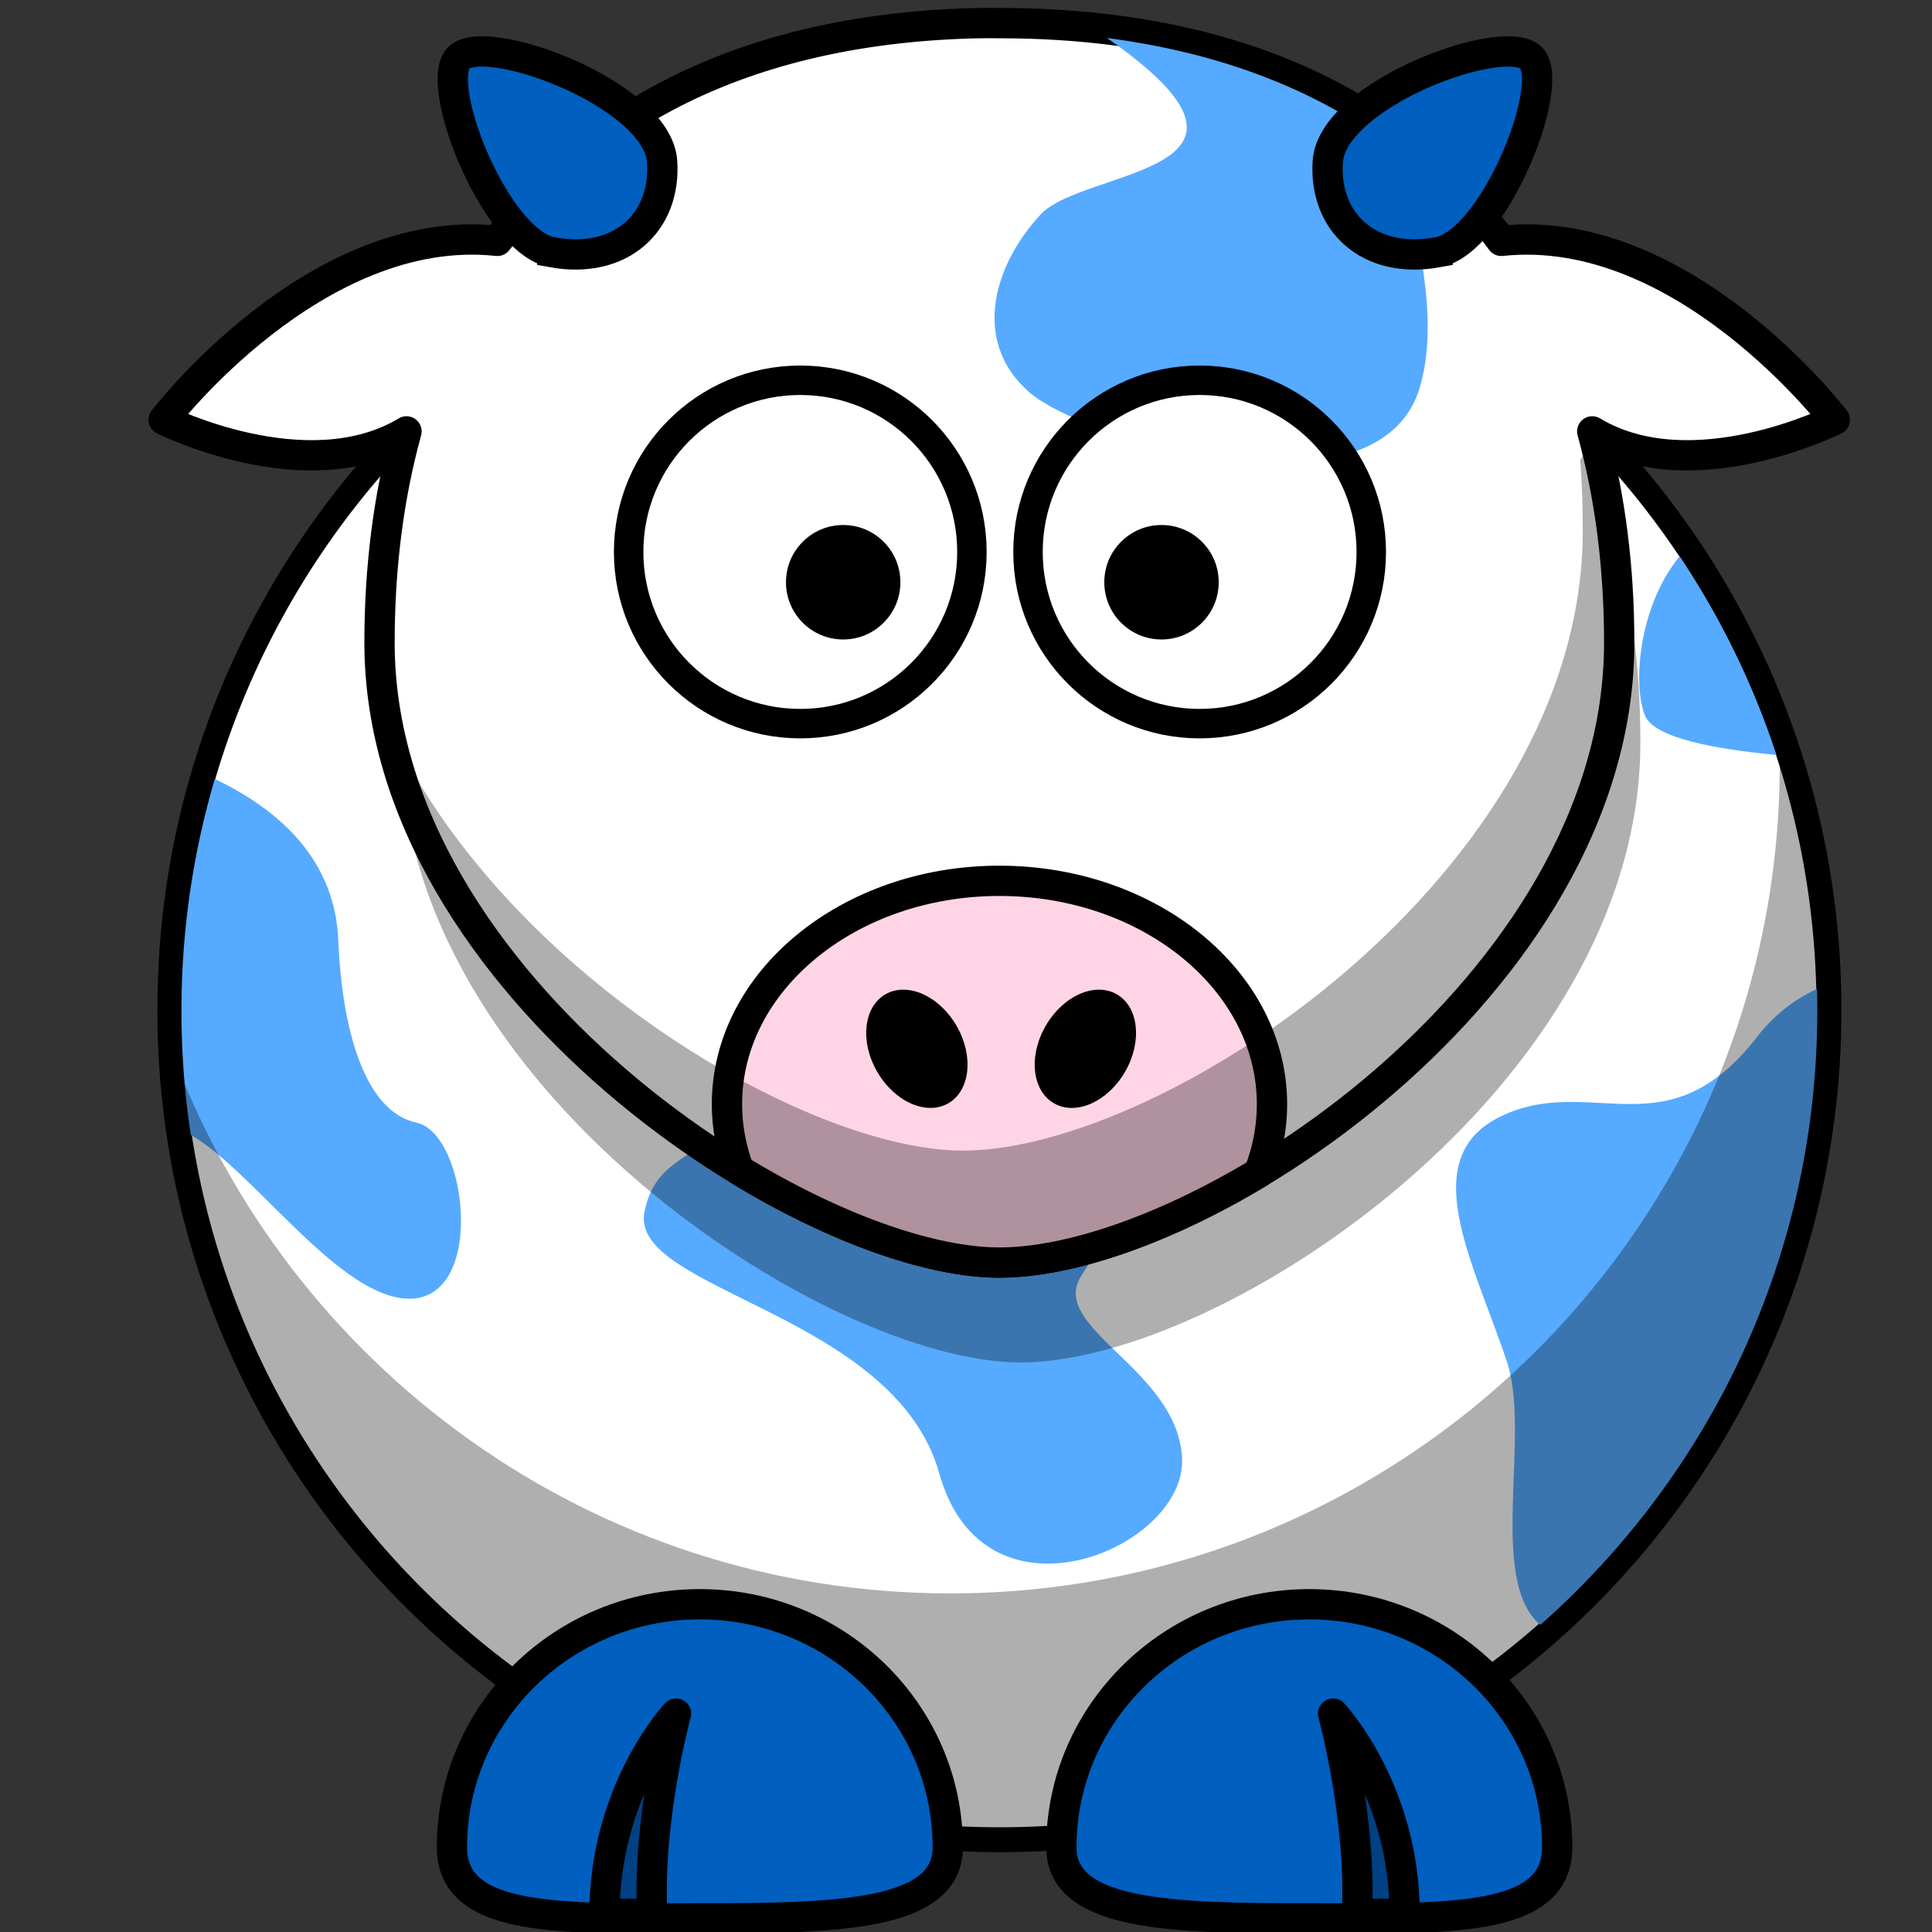 <?xml version="1.0" encoding="UTF-8" standalone="no"?>
<svg
   xmlns:dc="http://purl.org/dc/elements/1.1/"
   xmlns:cc="http://creativecommons.org/ns#"
   xmlns:rdf="http://www.w3.org/1999/02/22-rdf-syntax-ns#"
   xmlns:svg="http://www.w3.org/2000/svg"
   xmlns="http://www.w3.org/2000/svg"
   xmlns:sodipodi="http://sodipodi.sourceforge.net/DTD/sodipodi-0.dtd"
   xmlns:inkscape="http://www.inkscape.org/namespaces/inkscape"
   width="50"
   height="50"
   id="svg2"
   version="1.1"
   inkscape:version="0.48.1 r9760"
   sodipodi:docname="blue-cow.svg">
  <rect width="100%" height="100%" fill="#333333" stroke="none"/>
  <defs
     id="defs30" />
  <sodipodi:namedview
     pagecolor="#ffffff"
     bordercolor="#666666"
     borderopacity="1"
     objecttolerance="10"
     gridtolerance="10"
     guidetolerance="10"
     inkscape:pageopacity="0"
     inkscape:pageshadow="2"
     inkscape:window-width="1366"
     inkscape:window-height="710"
     id="namedview28"
     showgrid="false"
     inkscape:zoom="6.2738917"
     inkscape:cx="25.703643"
     inkscape:cy="18.482588"
     inkscape:window-x="0"
     inkscape:window-y="26"
     inkscape:window-maximized="1"
     inkscape:current-layer="svg2" />
  <g
     id="g4"
     transform="matrix(0.196,0,0,0.196,3.844,0.205)">
    <title
       id="title6">Layer 1</title>
    <path
       stroke-miterlimit="4"
       id="path2383"
       d="m 221.886,132.304 c 0.018,60.508 -49.029,109.569 -109.537,109.569 C 51.841,241.874 2.794,192.812 2.813,132.304 2.794,71.796 51.841,22.735 112.349,22.735 c 60.508,0 109.555,49.061 109.537,109.569 z"
       inkscape:connector-curvature="0"
       style="fill:#ffffff;fill-rule:nonzero;stroke:#000000;stroke-width:3.287;stroke-linecap:round;stroke-linejoin:round;stroke-miterlimit:4" />
    <path
       id="path3173"
       d="m 202.164,72.414 c -5.401,6.554 -6.242,17.009 -4.56,21.045 1.241,2.978 9.474,4.442 17.348,5.177 -3.083,-9.37 -7.405,-18.181 -12.787,-26.222 z M 8.75,101.81 c -2.868,9.718 -4.409,19.981 -4.406,30.628 -0.002,5.562 0.423,11.026 1.233,16.362 8.182,4.75 18.801,20.388 27.855,21.569 11.339,1.479 8.874,-21.692 1.972,-23.172 C 28.501,145.719 25.543,134.873 25.05,123.04 24.719,115.095 20.369,107.37 8.75,101.81 z M 220.282,129.542 c -2.915,1.357 -5.623,3.391 -7.888,6.317 -11.832,15.283 -21.693,4.93 -33.525,10.353 -11.832,5.423 -3.944,19.227 0.493,32.539 3.212,9.637 -2.605,28.821 4.406,34.757 22.436,-19.798 36.585,-48.794 36.575,-81.07 2.8e-4,-0.974 -0.005,-1.929 -0.031,-2.896 -0.009,0.004 -0.022,-0.004 -0.031,0 z m -146.917,9.275 c 4.93,15.283 -5.916,9.86 -7.888,20.213 -1.972,10.353 33.032,13.311 38.948,34.511 5.916,21.2 32.539,9.86 32.046,-1.972 -0.493,-11.832 -17.748,-17.255 -13.311,-24.158 4.437,-6.902 13.311,-21.2 13.311,-21.2 l -63.105,-7.395 z"
       inkscape:connector-curvature="0"
       style="fill:#56aaff;fill-rule:evenodd;stroke-width:1px" />
    <path
       stroke-miterlimit="4"
       id="path3221"
       d="m 215.264,94.723 c 0.077,1.682 0.125,3.393 0.125,5.094 0,60.464 -49.067,109.531 -109.531,109.531 -47.262,0 -87.591,-29.999 -102.938,-71.969 2.654,58.112 50.674,104.469 109.438,104.469 60.464,0 109.531,-49.067 109.531,-109.531 0,-13.202 -2.338,-25.87 -6.625,-37.594 z"
       inkscape:connector-curvature="0"
       style="fill:#000000;fill-opacity:0.314;fill-rule:nonzero;stroke-width:4;stroke-linecap:round;stroke-linejoin:round;stroke-miterlimit:4" />
    <path
       stroke-miterlimit="4"
       id="path3172"
       d="m 120.53,242.874 c 0,9.091 14.665,9.381 32.735,9.381 18.07,0 32.735,0.693 32.735,-9.381 0,-17.716 -14.665,-32.094 -32.735,-32.094 -18.07,0 -32.735,14.378 -32.735,32.094 z"
       inkscape:connector-curvature="0"
       style="fill:#005fbf;fill-rule:nonzero;stroke:#000000;stroke-width:4;stroke-linecap:round;stroke-linejoin:round;stroke-miterlimit:4" />
    <path
       stroke-miterlimit="4"
       id="path3236"
       d="m 196.984,97.019 c 0,45.175 -55.121,81.838 -81.838,81.838 -25.718,0 -81.838,-36.663 -81.838,-81.838 0,-45.174 24.625,-81.838 81.838,-81.838 57.223,0 81.838,36.663 81.838,81.838 z"
       inkscape:connector-curvature="0"
       style="fill:#000000;fill-opacity:0.314;fill-rule:nonzero;stroke-width:4;stroke-linecap:round;stroke-linejoin:round;stroke-miterlimit:4" />
    <path
       stroke-miterlimit="4"
       id="path3174"
       d="m 165.855,251.654 c 0,-16.368 -9.443,-26.44 -9.443,-26.44 0,0 3.777,13.849 3.148,26.44 l 6.295,0 z"
       inkscape:connector-curvature="0"
       style="fill:#000000;fill-opacity:0.314;fill-rule:evenodd;stroke:#000000;stroke-width:4;stroke-linejoin:round;stroke-miterlimit:4" />
    <path
       stroke-miterlimit="4"
       id="path3155"
       d="M 109.688,2.008 C 79.558,2.619 58.756,13.661 46.062,30.758 21.998,28.17 2,54.383 2,54.383 c 0,0 18.891,9.446 32.062,1.531 -2.399,8.712 -3.562,18.106 -3.562,27.906 0,45.174 56.126,81.844 81.844,81.844 26.717,0 81.844,-36.669 81.844,-81.844 0,-9.8 -1.164,-19.195 -3.562,-27.906 13.171,7.915 32.031,-1.531 32.031,-1.531 0,0 -19.971,-26.205 -44.031,-23.625 -13.062,-17.595 -34.708,-28.75 -66.281,-28.75 -0.894,0 -1.778,-0.018 -2.656,0 z"
       inkscape:connector-curvature="0"
       style="fill:#ffffff;fill-rule:nonzero;stroke:#000000;stroke-width:4;stroke-linecap:round;stroke-linejoin:round;stroke-miterlimit:4" />
    <path
       id="path3185"
       d="m 126.562,3.977 c 25.721,17.926 -3.05,17.142 -8.75,23.281 -6.5,7 -9,17 -1.5,23.5 7.5,6.5 46,17.5 51.5,-0.5 2.835,-9.279 -0.566,-20.802 -2.344,-30.969 -10.018,-7.861 -22.904,-13.242 -38.906,-15.312 z"
       inkscape:connector-curvature="0"
       style="fill:#56aaff;fill-rule:evenodd;stroke-width:1px" />
    <path
       stroke-miterlimit="4"
       id="path3157"
       d="m 108.72,71.834 c 0.004,12.519 -10.144,22.67 -22.663,22.67 -12.519,0 -22.666,-10.151 -22.663,-22.67 -0.004,-12.519 10.144,-22.67 22.663,-22.67 12.519,0 22.667,10.151 22.663,22.67 z"
       inkscape:connector-curvature="0"
       style="fill:#ffffff;fill-rule:nonzero;stroke:#000000;stroke-width:3.889;stroke-linecap:round;stroke-linejoin:round;stroke-miterlimit:4" />
    <path
       stroke-miterlimit="4"
       id="path3159"
       d="m 161.452,71.834 c 0.004,12.519 -10.144,22.67 -22.663,22.67 -12.519,0 -22.666,-10.151 -22.663,-22.67 -0.004,-12.519 10.144,-22.67 22.663,-22.67 12.519,0 22.667,10.151 22.663,22.67 z"
       inkscape:connector-curvature="0"
       style="fill:#ffffff;fill-rule:nonzero;stroke:#000000;stroke-width:3.889;stroke-linecap:round;stroke-linejoin:round;stroke-miterlimit:4" />
    <path
       stroke-miterlimit="4"
       id="path3161"
       d="m 141.307,75.834 c 0.001,4.173 -3.381,7.557 -7.554,7.557 -4.173,0 -7.556,-3.384 -7.554,-7.557 -10e-4,-4.173 3.381,-7.557 7.554,-7.557 4.173,0 7.556,3.384 7.554,7.557 z"
       inkscape:connector-curvature="0"
       style="fill:#000000;fill-rule:nonzero;stroke-width:47.667;stroke-linecap:round;stroke-linejoin:round;stroke-miterlimit:4" />
    <path
       stroke-miterlimit="4"
       id="path3163"
       d="m 99.277,75.834 c 0.001,4.173 -3.381,7.557 -7.554,7.557 -4.173,0 -7.555,-3.384 -7.554,-7.557 -0.001,-4.173 3.381,-7.557 7.554,-7.557 4.173,0 7.556,3.384 7.554,7.557 z"
       inkscape:connector-curvature="0"
       style="fill:#000000;fill-rule:nonzero;stroke-width:47.667;stroke-linecap:round;stroke-linejoin:round;stroke-miterlimit:4" />
    <path
       stroke-miterlimit="4"
       id="path3210"
       d="m 112.344,115.258 c -19.862,0 -35.969,13.216 -35.969,29.5 0,3.02 0.564,5.944 1.594,8.688 12.712,7.743 25.394,12.219 34.375,12.219 9.198,0 21.757,-4.331 34.281,-11.875 1.113,-2.843 1.719,-5.887 1.719,-9.031 0,-16.284 -16.138,-29.5 -36,-29.5 z"
       inkscape:connector-curvature="0"
       style="fill:#ffd5e5;fill-rule:nonzero;stroke:#000000;stroke-width:4;stroke-linecap:round;stroke-linejoin:round;stroke-miterlimit:4" />
    <path
       stroke-miterlimit="4"
       id="path3231"
       d="m 190.906,57.008 -1.875,2.656 c 0.249,3.075 0.344,6.203 0.344,9.375 0,45.174 -55.127,81.844 -81.844,81.844 -20.706,2e-5 -61.097,-23.756 -76.062,-56.594 7.616,40.246 57.172,71.375 80.875,71.375 26.717,0 81.844,-36.669 81.844,-81.844 0,-9.392 -1.075,-18.41 -3.281,-26.812 z"
       inkscape:connector-curvature="0"
       style="fill:#000000;fill-opacity:0.314;fill-rule:nonzero;stroke-width:4;stroke-linecap:round;stroke-linejoin:round;stroke-miterlimit:4" />
    <path
       stroke-miterlimit="4"
       id="path3329"
       d="m 105.532,242.874 c 0,9.091 -14.665,9.381 -32.735,9.381 -18.07,0 -32.735,0.693 -32.735,-9.381 0,-17.716 14.665,-32.094 32.735,-32.094 18.07,0 32.735,14.378 32.735,32.094 z"
       inkscape:connector-curvature="0"
       style="fill:#005fbf;fill-rule:nonzero;stroke:#000000;stroke-width:4;stroke-linecap:round;stroke-linejoin:round;stroke-miterlimit:4" />
    <path
       stroke-miterlimit="4"
       id="path3331"
       d="m 60.206,251.654 c 0,-16.368 9.443,-26.44 9.443,-26.44 0,0 -3.777,13.849 -3.148,26.44 l -6.295,0 z"
       inkscape:connector-curvature="0"
       style="fill:#000000;fill-opacity:0.314;fill-rule:evenodd;stroke:#000000;stroke-width:4;stroke-linejoin:round;stroke-miterlimit:4" />
    <path
       stroke-miterlimit="4"
       id="path2398"
       d="m 128.945,140.465 c -2.293,3.973 -6.5,5.839 -9.397,4.166 -2.897,-1.672 -3.385,-6.249 -1.09,-10.221 2.293,-3.973 6.5,-5.839 9.397,-4.166 2.897,1.672 3.385,6.249 1.09,10.221 z"
       inkscape:connector-curvature="0"
       style="fill:#000000;fill-rule:nonzero;stroke-width:47.667;stroke-linecap:round;stroke-linejoin:round;stroke-miterlimit:4" />
    <path
       stroke-miterlimit="4"
       id="path2412"
       d="m 96.208,140.465 c 2.293,3.973 6.5,5.839 9.397,4.166 2.897,-1.672 3.385,-6.249 1.09,-10.221 -2.293,-3.973 -6.5,-5.839 -9.397,-4.166 -2.897,1.672 -3.385,6.249 -1.09,10.221 z"
       inkscape:connector-curvature="0"
       style="fill:#000000;fill-rule:nonzero;stroke-width:47.667;stroke-linecap:round;stroke-linejoin:round;stroke-miterlimit:4" />
    <path
       stroke-miterlimit="4"
       id="path2399"
       d="m 53.312,32.265 c -7.333,-1.328 -15.5,-21.5 -12.5,-25.5 3,-4 26.374,4.466 27,13.5 0.552,7.969 -5.386,13.651 -14.5,12 z"
       inkscape:connector-curvature="0"
       style="fill:#005fbf;fill-rule:evenodd;stroke:#000000;stroke-width:4;stroke-miterlimit:4" />
    <path
       stroke-miterlimit="4"
       id="path3171"
       d="m 170.211,32.265 c 7.333,-1.328 15.5,-21.5 12.5,-25.5 -3,-4 -26.374,4.466 -27,13.5 -0.552,7.969 5.386,13.651 14.5,12 z"
       inkscape:connector-curvature="0"
       style="fill:#005fbf;fill-rule:evenodd;stroke:#000000;stroke-width:4;stroke-miterlimit:4" />
  </g>
</svg>
